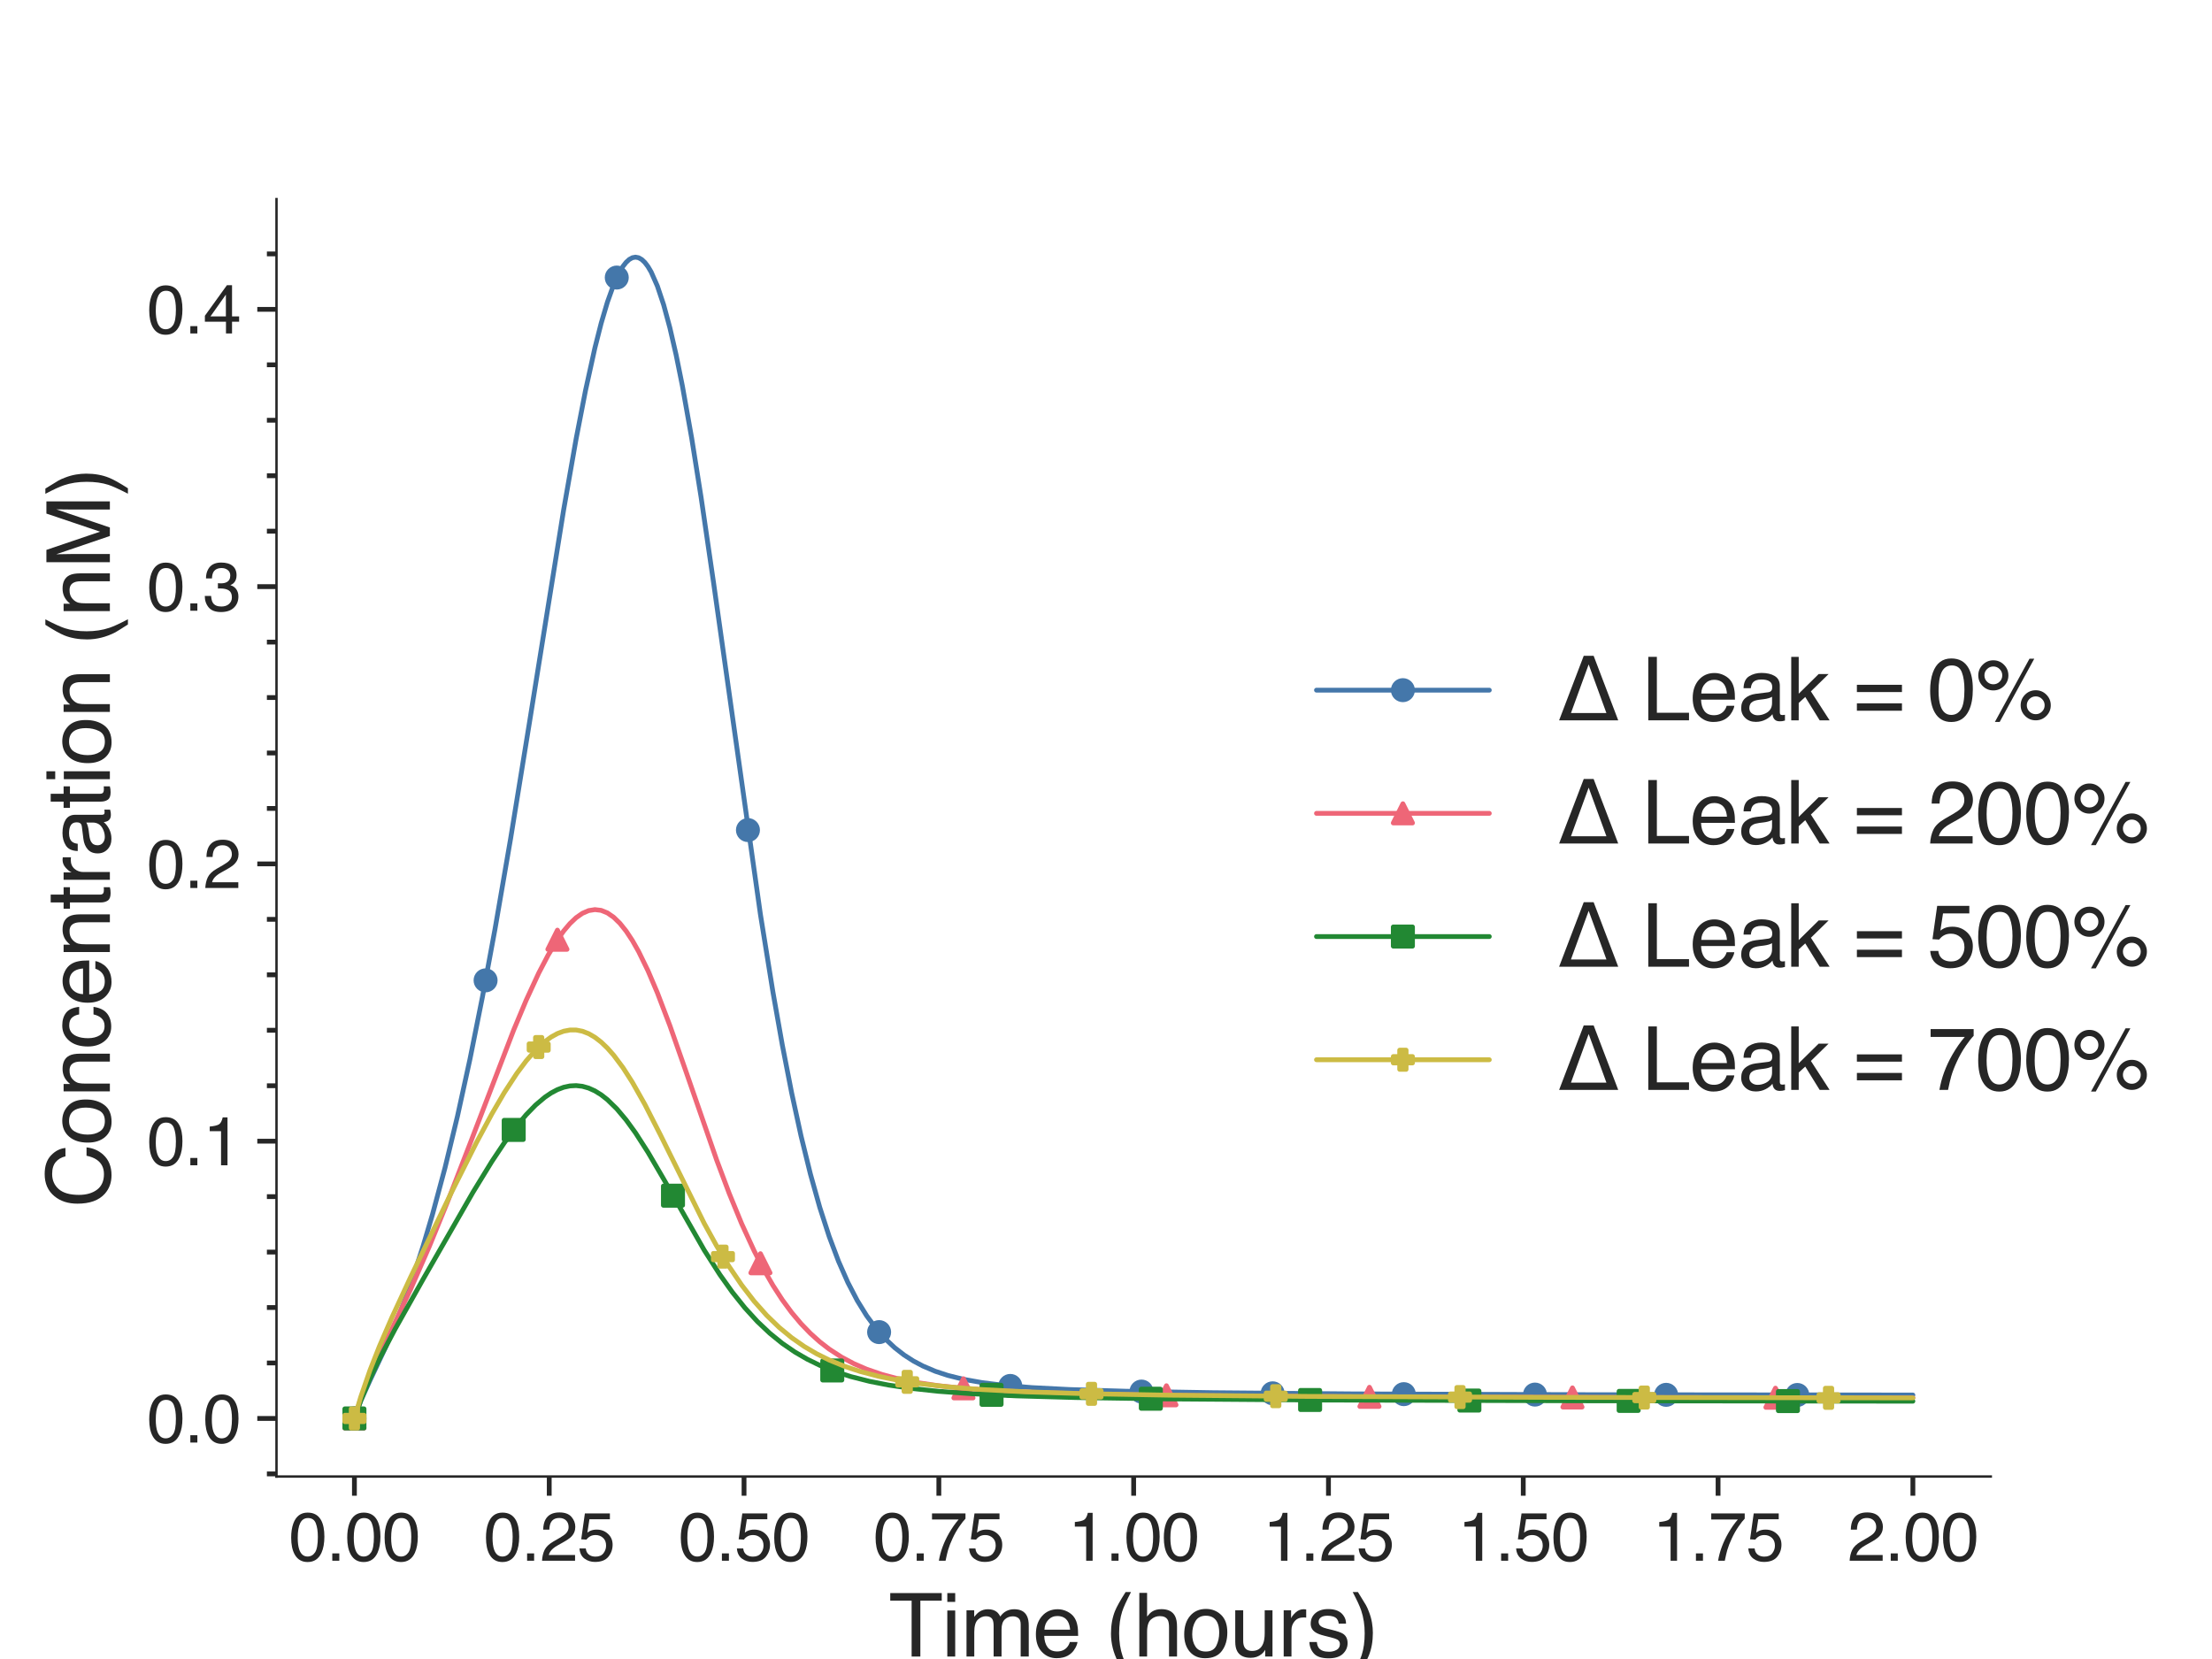 <?xml version="1.0" encoding="utf-8" standalone="no"?>
<!DOCTYPE svg PUBLIC "-//W3C//DTD SVG 1.1//EN"
  "http://www.w3.org/Graphics/SVG/1.1/DTD/svg11.dtd">
<svg xmlns:xlink="http://www.w3.org/1999/xlink" width="460.8pt" height="345.6pt" viewBox="0 0 460.8 345.6" xmlns="http://www.w3.org/2000/svg" version="1.1">
 <defs>
  <style type="text/css">*{stroke-linejoin: round; stroke-linecap: butt}</style>
 </defs>
 <g id="figure_1">
  <g id="patch_1">
   <path d="M 0 345.6 
L 460.8 345.6 
L 460.8 0 
L 0 0 
z
" style="fill: #ffffff"/>
  </g>
  <g id="axes_1">
   <g id="patch_2">
    <path d="M 57.6 307.584 
L 414.72 307.584 
L 414.72 41.472 
L 57.6 41.472 
z
" style="fill: #ffffff"/>
   </g>
   <g id="matplotlib.axis_1">
    <g id="xtick_1">
     <g id="line2d_1">
      <defs>
       <path id="mdf03d84a47" d="M 0 0 
L 0 4 
" style="stroke: #262626"/>
      </defs>
      <g>
       <use xlink:href="#mdf03d84a47" x="73.833" y="307.584" style="fill: #262626; stroke: #262626"/>
      </g>
     </g>
     <g id="text_1">
      <!-- 0.00 -->
      <g style="fill: #262626" transform="translate(60.21 325.127)scale(0.14 -0.14)">
       <defs>
        <path id="Helvetica-30" d="M 1731 4475 
Q 2600 4475 2988 3759 
Q 3288 3206 3288 2244 
Q 3288 1331 3016 734 
Q 2622 -122 1728 -122 
Q 922 -122 528 578 
Q 200 1163 200 2147 
Q 200 2909 397 3456 
Q 766 4475 1731 4475 
z
M 1725 391 
Q 2163 391 2422 778 
Q 2681 1166 2681 2222 
Q 2681 2984 2493 3476 
Q 2306 3969 1766 3969 
Q 1269 3969 1039 3501 
Q 809 3034 809 2125 
Q 809 1441 956 1025 
Q 1181 391 1725 391 
z
" transform="scale(0.016)"/>
        <path id="Helvetica-2e" d="M 547 681 
L 1200 681 
L 1200 0 
L 547 0 
L 547 681 
z
" transform="scale(0.016)"/>
       </defs>
       <use xlink:href="#Helvetica-30"/>
       <use xlink:href="#Helvetica-2e" x="55.615"/>
       <use xlink:href="#Helvetica-30" x="83.398"/>
       <use xlink:href="#Helvetica-30" x="139.014"/>
      </g>
     </g>
    </g>
    <g id="xtick_2">
     <g id="line2d_2">
      <g>
       <use xlink:href="#mdf03d84a47" x="114.415" y="307.584" style="fill: #262626; stroke: #262626"/>
      </g>
     </g>
     <g id="text_2">
      <!-- 0.25 -->
      <g style="fill: #262626" transform="translate(100.792 325.127)scale(0.14 -0.14)">
       <defs>
        <path id="Helvetica-32" d="M 200 0 
Q 231 578 439 1006 
Q 647 1434 1250 1784 
L 1850 2131 
Q 2253 2366 2416 2531 
Q 2672 2791 2672 3125 
Q 2672 3516 2437 3745 
Q 2203 3975 1813 3975 
Q 1234 3975 1013 3538 
Q 894 3303 881 2888 
L 309 2888 
Q 319 3472 525 3841 
Q 891 4491 1816 4491 
Q 2584 4491 2939 4075 
Q 3294 3659 3294 3150 
Q 3294 2613 2916 2231 
Q 2697 2009 2131 1694 
L 1703 1456 
Q 1397 1288 1222 1134 
Q 909 863 828 531 
L 3272 531 
L 3272 0 
L 200 0 
z
" transform="scale(0.016)"/>
        <path id="Helvetica-35" d="M 791 1141 
Q 847 659 1238 475 
Q 1438 381 1700 381 
Q 2200 381 2440 700 
Q 2681 1019 2681 1406 
Q 2681 1875 2395 2131 
Q 2109 2388 1709 2388 
Q 1419 2388 1211 2275 
Q 1003 2163 856 1963 
L 369 1991 
L 709 4400 
L 3034 4400 
L 3034 3856 
L 1131 3856 
L 941 2613 
Q 1097 2731 1238 2791 
Q 1488 2894 1816 2894 
Q 2431 2894 2859 2497 
Q 3288 2100 3288 1491 
Q 3288 856 2895 371 
Q 2503 -113 1644 -113 
Q 1097 -113 676 195 
Q 256 503 206 1141 
L 791 1141 
z
" transform="scale(0.016)"/>
       </defs>
       <use xlink:href="#Helvetica-30"/>
       <use xlink:href="#Helvetica-2e" x="55.615"/>
       <use xlink:href="#Helvetica-32" x="83.398"/>
       <use xlink:href="#Helvetica-35" x="139.014"/>
      </g>
     </g>
    </g>
    <g id="xtick_3">
     <g id="line2d_3">
      <g>
       <use xlink:href="#mdf03d84a47" x="154.996" y="307.584" style="fill: #262626; stroke: #262626"/>
      </g>
     </g>
     <g id="text_3">
      <!-- 0.50 -->
      <g style="fill: #262626" transform="translate(141.374 325.127)scale(0.14 -0.14)">
       <use xlink:href="#Helvetica-30"/>
       <use xlink:href="#Helvetica-2e" x="55.615"/>
       <use xlink:href="#Helvetica-35" x="83.398"/>
       <use xlink:href="#Helvetica-30" x="139.014"/>
      </g>
     </g>
    </g>
    <g id="xtick_4">
     <g id="line2d_4">
      <g>
       <use xlink:href="#mdf03d84a47" x="195.578" y="307.584" style="fill: #262626; stroke: #262626"/>
      </g>
     </g>
     <g id="text_4">
      <!-- 0.75 -->
      <g style="fill: #262626" transform="translate(181.956 325.127)scale(0.14 -0.14)">
       <defs>
        <path id="Helvetica-37" d="M 3347 4400 
L 3347 3909 
Q 3131 3700 2773 3181 
Q 2416 2663 2141 2063 
Q 1869 1478 1728 997 
Q 1638 688 1494 0 
L 872 0 
Q 1084 1281 1809 2550 
Q 2238 3294 2709 3834 
L 234 3834 
L 234 4400 
L 3347 4400 
z
" transform="scale(0.016)"/>
       </defs>
       <use xlink:href="#Helvetica-30"/>
       <use xlink:href="#Helvetica-2e" x="55.615"/>
       <use xlink:href="#Helvetica-37" x="83.398"/>
       <use xlink:href="#Helvetica-35" x="139.014"/>
      </g>
     </g>
    </g>
    <g id="xtick_5">
     <g id="line2d_5">
      <g>
       <use xlink:href="#mdf03d84a47" x="236.16" y="307.584" style="fill: #262626; stroke: #262626"/>
      </g>
     </g>
     <g id="text_5">
      <!-- 1.00 -->
      <g style="fill: #262626" transform="translate(222.537 325.127)scale(0.14 -0.14)">
       <defs>
        <path id="Helvetica-31" d="M 613 3169 
L 613 3600 
Q 1222 3659 1462 3798 
Q 1703 3938 1822 4456 
L 2266 4456 
L 2266 0 
L 1666 0 
L 1666 3169 
L 613 3169 
z
" transform="scale(0.016)"/>
       </defs>
       <use xlink:href="#Helvetica-31"/>
       <use xlink:href="#Helvetica-2e" x="55.615"/>
       <use xlink:href="#Helvetica-30" x="83.398"/>
       <use xlink:href="#Helvetica-30" x="139.014"/>
      </g>
     </g>
    </g>
    <g id="xtick_6">
     <g id="line2d_6">
      <g>
       <use xlink:href="#mdf03d84a47" x="276.742" y="307.584" style="fill: #262626; stroke: #262626"/>
      </g>
     </g>
     <g id="text_6">
      <!-- 1.25 -->
      <g style="fill: #262626" transform="translate(263.119 325.127)scale(0.14 -0.14)">
       <use xlink:href="#Helvetica-31"/>
       <use xlink:href="#Helvetica-2e" x="55.615"/>
       <use xlink:href="#Helvetica-32" x="83.398"/>
       <use xlink:href="#Helvetica-35" x="139.014"/>
      </g>
     </g>
    </g>
    <g id="xtick_7">
     <g id="line2d_7">
      <g>
       <use xlink:href="#mdf03d84a47" x="317.324" y="307.584" style="fill: #262626; stroke: #262626"/>
      </g>
     </g>
     <g id="text_7">
      <!-- 1.50 -->
      <g style="fill: #262626" transform="translate(303.701 325.127)scale(0.14 -0.14)">
       <use xlink:href="#Helvetica-31"/>
       <use xlink:href="#Helvetica-2e" x="55.615"/>
       <use xlink:href="#Helvetica-35" x="83.398"/>
       <use xlink:href="#Helvetica-30" x="139.014"/>
      </g>
     </g>
    </g>
    <g id="xtick_8">
     <g id="line2d_8">
      <g>
       <use xlink:href="#mdf03d84a47" x="357.905" y="307.584" style="fill: #262626; stroke: #262626"/>
      </g>
     </g>
     <g id="text_8">
      <!-- 1.75 -->
      <g style="fill: #262626" transform="translate(344.283 325.127)scale(0.14 -0.14)">
       <use xlink:href="#Helvetica-31"/>
       <use xlink:href="#Helvetica-2e" x="55.615"/>
       <use xlink:href="#Helvetica-37" x="83.398"/>
       <use xlink:href="#Helvetica-35" x="139.014"/>
      </g>
     </g>
    </g>
    <g id="xtick_9">
     <g id="line2d_9">
      <g>
       <use xlink:href="#mdf03d84a47" x="398.487" y="307.584" style="fill: #262626; stroke: #262626"/>
      </g>
     </g>
     <g id="text_9">
      <!-- 2.00 -->
      <g style="fill: #262626" transform="translate(384.865 325.127)scale(0.14 -0.14)">
       <use xlink:href="#Helvetica-32"/>
       <use xlink:href="#Helvetica-2e" x="55.615"/>
       <use xlink:href="#Helvetica-30" x="83.398"/>
       <use xlink:href="#Helvetica-30" x="139.014"/>
      </g>
     </g>
    </g>
    <g id="text_10">
     <!-- Time (hours) -->
     <g style="fill: #262626" transform="translate(185.157 345.089)scale(0.18 -0.18)">
      <defs>
       <path id="Helvetica-54" d="M 3828 4591 
L 3828 4044 
L 2281 4044 
L 2281 0 
L 1650 0 
L 1650 4044 
L 103 4044 
L 103 4591 
L 3828 4591 
z
" transform="scale(0.016)"/>
       <path id="Helvetica-69" d="M 413 3331 
L 984 3331 
L 984 0 
L 413 0 
L 413 3331 
z
M 413 4591 
L 984 4591 
L 984 3953 
L 413 3953 
L 413 4591 
z
" transform="scale(0.016)"/>
       <path id="Helvetica-6d" d="M 413 3347 
L 969 3347 
L 969 2872 
Q 1169 3119 1331 3231 
Q 1609 3422 1963 3422 
Q 2363 3422 2606 3225 
Q 2744 3113 2856 2894 
Q 3044 3163 3297 3292 
Q 3550 3422 3866 3422 
Q 4541 3422 4784 2934 
Q 4916 2672 4916 2228 
L 4916 0 
L 4331 0 
L 4331 2325 
Q 4331 2659 4164 2784 
Q 3997 2909 3756 2909 
Q 3425 2909 3186 2687 
Q 2947 2466 2947 1947 
L 2947 0 
L 2375 0 
L 2375 2184 
Q 2375 2525 2294 2681 
Q 2166 2916 1816 2916 
Q 1497 2916 1236 2669 
Q 975 2422 975 1775 
L 975 0 
L 413 0 
L 413 3347 
z
" transform="scale(0.016)"/>
       <path id="Helvetica-65" d="M 1806 3422 
Q 2163 3422 2497 3255 
Q 2831 3088 3006 2822 
Q 3175 2569 3231 2231 
Q 3281 2000 3281 1494 
L 828 1494 
Q 844 984 1069 676 
Q 1294 369 1766 369 
Q 2206 369 2469 659 
Q 2619 828 2681 1050 
L 3234 1050 
Q 3213 866 3089 639 
Q 2966 413 2813 269 
Q 2556 19 2178 -69 
Q 1975 -119 1719 -119 
Q 1094 -119 659 336 
Q 225 791 225 1609 
Q 225 2416 662 2919 
Q 1100 3422 1806 3422 
z
M 2703 1941 
Q 2669 2306 2544 2525 
Q 2313 2931 1772 2931 
Q 1384 2931 1121 2651 
Q 859 2372 844 1941 
L 2703 1941 
z
M 1753 3428 
L 1753 3428 
z
" transform="scale(0.016)"/>
       <path id="Helvetica-20" transform="scale(0.016)"/>
       <path id="Helvetica-28" d="M 1894 4666 
Q 1403 3713 1256 3263 
Q 1034 2578 1034 1681 
Q 1034 775 1288 25 
Q 1444 -438 1903 -1306 
L 1525 -1306 
Q 1069 -594 959 -397 
Q 850 -200 722 138 
Q 547 600 478 1125 
Q 444 1397 444 1644 
Q 444 2569 734 3291 
Q 919 3750 1503 4666 
L 1894 4666 
z
" transform="scale(0.016)"/>
       <path id="Helvetica-68" d="M 413 4606 
L 975 4606 
L 975 2894 
Q 1175 3147 1334 3250 
Q 1606 3428 2013 3428 
Q 2741 3428 3000 2919 
Q 3141 2641 3141 2147 
L 3141 0 
L 2563 0 
L 2563 2109 
Q 2563 2478 2469 2650 
Q 2316 2925 1894 2925 
Q 1544 2925 1259 2684 
Q 975 2444 975 1775 
L 975 0 
L 413 0 
L 413 4606 
z
" transform="scale(0.016)"/>
       <path id="Helvetica-6f" d="M 1741 363 
Q 2300 363 2508 786 
Q 2716 1209 2716 1728 
Q 2716 2197 2566 2491 
Q 2328 2953 1747 2953 
Q 1231 2953 997 2559 
Q 763 2166 763 1609 
Q 763 1075 997 719 
Q 1231 363 1741 363 
z
M 1763 3444 
Q 2409 3444 2856 3012 
Q 3303 2581 3303 1744 
Q 3303 934 2909 406 
Q 2516 -122 1688 -122 
Q 997 -122 590 345 
Q 184 813 184 1600 
Q 184 2444 612 2944 
Q 1041 3444 1763 3444 
z
M 1744 3428 
L 1744 3428 
z
" transform="scale(0.016)"/>
       <path id="Helvetica-75" d="M 975 3347 
L 975 1125 
Q 975 869 1056 706 
Q 1206 406 1616 406 
Q 2203 406 2416 931 
Q 2531 1213 2531 1703 
L 2531 3347 
L 3094 3347 
L 3094 0 
L 2563 0 
L 2569 494 
Q 2459 303 2297 172 
Q 1975 -91 1516 -91 
Q 800 -91 541 388 
Q 400 644 400 1072 
L 400 3347 
L 975 3347 
z
M 1747 3428 
L 1747 3428 
z
" transform="scale(0.016)"/>
       <path id="Helvetica-72" d="M 428 3347 
L 963 3347 
L 963 2769 
Q 1028 2938 1284 3180 
Q 1541 3422 1875 3422 
Q 1891 3422 1928 3419 
Q 1966 3416 2056 3406 
L 2056 2813 
Q 2006 2822 1964 2825 
Q 1922 2828 1872 2828 
Q 1447 2828 1219 2554 
Q 991 2281 991 1925 
L 991 0 
L 428 0 
L 428 3347 
z
" transform="scale(0.016)"/>
       <path id="Helvetica-73" d="M 747 1050 
Q 772 769 888 619 
Q 1100 347 1625 347 
Q 1938 347 2175 483 
Q 2413 619 2413 903 
Q 2413 1119 2222 1231 
Q 2100 1300 1741 1391 
L 1294 1503 
Q 866 1609 663 1741 
Q 300 1969 300 2372 
Q 300 2847 642 3140 
Q 984 3434 1563 3434 
Q 2319 3434 2653 2991 
Q 2863 2709 2856 2384 
L 2325 2384 
Q 2309 2575 2191 2731 
Q 1997 2953 1519 2953 
Q 1200 2953 1036 2831 
Q 872 2709 872 2509 
Q 872 2291 1088 2159 
Q 1213 2081 1456 2022 
L 1828 1931 
Q 2434 1784 2641 1647 
Q 2969 1431 2969 969 
Q 2969 522 2630 197 
Q 2291 -128 1597 -128 
Q 850 -128 539 211 
Q 228 550 206 1050 
L 747 1050 
z
M 1578 3428 
L 1578 3428 
z
" transform="scale(0.016)"/>
       <path id="Helvetica-29" d="M 222 -1306 
Q 719 -338 863 106 
Q 1081 778 1081 1681 
Q 1081 2584 828 3334 
Q 672 3797 213 4666 
L 591 4666 
Q 1072 3897 1173 3717 
Q 1275 3538 1394 3222 
Q 1544 2831 1608 2450 
Q 1672 2069 1672 1716 
Q 1672 791 1378 66 
Q 1194 -400 613 -1306 
L 222 -1306 
z
" transform="scale(0.016)"/>
      </defs>
      <use xlink:href="#Helvetica-54"/>
      <use xlink:href="#Helvetica-69" x="61.084"/>
      <use xlink:href="#Helvetica-6d" x="83.301"/>
      <use xlink:href="#Helvetica-65" x="166.602"/>
      <use xlink:href="#Helvetica-20" x="222.217"/>
      <use xlink:href="#Helvetica-28" x="250"/>
      <use xlink:href="#Helvetica-68" x="283.301"/>
      <use xlink:href="#Helvetica-6f" x="338.916"/>
      <use xlink:href="#Helvetica-75" x="394.531"/>
      <use xlink:href="#Helvetica-72" x="450.146"/>
      <use xlink:href="#Helvetica-73" x="483.447"/>
      <use xlink:href="#Helvetica-29" x="533.447"/>
     </g>
    </g>
   </g>
   <g id="matplotlib.axis_2">
    <g id="ytick_1">
     <g id="line2d_10">
      <defs>
       <path id="m251e8e3331" d="M 0 0 
L -4 0 
" style="stroke: #262626"/>
      </defs>
      <g>
       <use xlink:href="#m251e8e3331" x="57.6" y="295.488" style="fill: #262626; stroke: #262626"/>
      </g>
     </g>
     <g id="text_11">
      <!-- 0.0 -->
      <g style="fill: #262626" transform="translate(30.64 300.509)scale(0.14 -0.14)">
       <use xlink:href="#Helvetica-30"/>
       <use xlink:href="#Helvetica-2e" x="55.615"/>
       <use xlink:href="#Helvetica-30" x="83.398"/>
      </g>
     </g>
    </g>
    <g id="ytick_2">
     <g id="line2d_11">
      <g>
       <use xlink:href="#m251e8e3331" x="57.6" y="237.727" style="fill: #262626; stroke: #262626"/>
      </g>
     </g>
     <g id="text_12">
      <!-- 0.1 -->
      <g style="fill: #262626" transform="translate(30.64 242.748)scale(0.14 -0.14)">
       <use xlink:href="#Helvetica-30"/>
       <use xlink:href="#Helvetica-2e" x="55.615"/>
       <use xlink:href="#Helvetica-31" x="83.398"/>
      </g>
     </g>
    </g>
    <g id="ytick_3">
     <g id="line2d_12">
      <g>
       <use xlink:href="#m251e8e3331" x="57.6" y="179.966" style="fill: #262626; stroke: #262626"/>
      </g>
     </g>
     <g id="text_13">
      <!-- 0.2 -->
      <g style="fill: #262626" transform="translate(30.64 184.987)scale(0.14 -0.14)">
       <use xlink:href="#Helvetica-30"/>
       <use xlink:href="#Helvetica-2e" x="55.615"/>
       <use xlink:href="#Helvetica-32" x="83.398"/>
      </g>
     </g>
    </g>
    <g id="ytick_4">
     <g id="line2d_13">
      <g>
       <use xlink:href="#m251e8e3331" x="57.6" y="122.205" style="fill: #262626; stroke: #262626"/>
      </g>
     </g>
     <g id="text_14">
      <!-- 0.3 -->
      <g style="fill: #262626" transform="translate(30.64 127.226)scale(0.14 -0.14)">
       <defs>
        <path id="Helvetica-33" d="M 1663 -122 
Q 869 -122 511 314 
Q 153 750 153 1375 
L 741 1375 
Q 778 941 903 744 
Q 1122 391 1694 391 
Q 2138 391 2406 628 
Q 2675 866 2675 1241 
Q 2675 1703 2392 1887 
Q 2109 2072 1606 2072 
Q 1550 2072 1492 2070 
Q 1434 2069 1375 2066 
L 1375 2563 
Q 1463 2553 1522 2550 
Q 1581 2547 1650 2547 
Q 1966 2547 2169 2647 
Q 2525 2822 2525 3272 
Q 2525 3606 2287 3787 
Q 2050 3969 1734 3969 
Q 1172 3969 956 3594 
Q 838 3388 822 3006 
L 266 3006 
Q 266 3506 466 3856 
Q 809 4481 1675 4481 
Q 2359 4481 2734 4176 
Q 3109 3872 3109 3294 
Q 3109 2881 2888 2625 
Q 2750 2466 2531 2375 
Q 2884 2278 3082 2001 
Q 3281 1725 3281 1325 
Q 3281 684 2859 281 
Q 2438 -122 1663 -122 
z
" transform="scale(0.016)"/>
       </defs>
       <use xlink:href="#Helvetica-30"/>
       <use xlink:href="#Helvetica-2e" x="55.615"/>
       <use xlink:href="#Helvetica-33" x="83.398"/>
      </g>
     </g>
    </g>
    <g id="ytick_5">
     <g id="line2d_14">
      <g>
       <use xlink:href="#m251e8e3331" x="57.6" y="64.444" style="fill: #262626; stroke: #262626"/>
      </g>
     </g>
     <g id="text_15">
      <!-- 0.4 -->
      <g style="fill: #262626" transform="translate(30.64 69.465)scale(0.14 -0.14)">
       <defs>
        <path id="Helvetica-34" d="M 2116 1584 
L 2116 3613 
L 681 1584 
L 2116 1584 
z
M 2125 0 
L 2125 1094 
L 163 1094 
L 163 1644 
L 2213 4488 
L 2688 4488 
L 2688 1584 
L 3347 1584 
L 3347 1094 
L 2688 1094 
L 2688 0 
L 2125 0 
z
" transform="scale(0.016)"/>
       </defs>
       <use xlink:href="#Helvetica-30"/>
       <use xlink:href="#Helvetica-2e" x="55.615"/>
       <use xlink:href="#Helvetica-34" x="83.398"/>
      </g>
     </g>
    </g>
    <g id="ytick_6">
     <g id="line2d_15">
      <defs>
       <path id="m5d9aeb228d" d="M 0 0 
L -2 0 
" style="stroke: #262626"/>
      </defs>
      <g>
       <use xlink:href="#m5d9aeb228d" x="57.6" y="307.04" style="fill: #262626; stroke: #262626"/>
      </g>
     </g>
    </g>
    <g id="ytick_7">
     <g id="line2d_16">
      <g>
       <use xlink:href="#m5d9aeb228d" x="57.6" y="283.936" style="fill: #262626; stroke: #262626"/>
      </g>
     </g>
    </g>
    <g id="ytick_8">
     <g id="line2d_17">
      <g>
       <use xlink:href="#m5d9aeb228d" x="57.6" y="272.384" style="fill: #262626; stroke: #262626"/>
      </g>
     </g>
    </g>
    <g id="ytick_9">
     <g id="line2d_18">
      <g>
       <use xlink:href="#m5d9aeb228d" x="57.6" y="260.831" style="fill: #262626; stroke: #262626"/>
      </g>
     </g>
    </g>
    <g id="ytick_10">
     <g id="line2d_19">
      <g>
       <use xlink:href="#m5d9aeb228d" x="57.6" y="249.279" style="fill: #262626; stroke: #262626"/>
      </g>
     </g>
    </g>
    <g id="ytick_11">
     <g id="line2d_20">
      <g>
       <use xlink:href="#m5d9aeb228d" x="57.6" y="226.175" style="fill: #262626; stroke: #262626"/>
      </g>
     </g>
    </g>
    <g id="ytick_12">
     <g id="line2d_21">
      <g>
       <use xlink:href="#m5d9aeb228d" x="57.6" y="214.623" style="fill: #262626; stroke: #262626"/>
      </g>
     </g>
    </g>
    <g id="ytick_13">
     <g id="line2d_22">
      <g>
       <use xlink:href="#m5d9aeb228d" x="57.6" y="203.07" style="fill: #262626; stroke: #262626"/>
      </g>
     </g>
    </g>
    <g id="ytick_14">
     <g id="line2d_23">
      <g>
       <use xlink:href="#m5d9aeb228d" x="57.6" y="191.518" style="fill: #262626; stroke: #262626"/>
      </g>
     </g>
    </g>
    <g id="ytick_15">
     <g id="line2d_24">
      <g>
       <use xlink:href="#m5d9aeb228d" x="57.6" y="168.414" style="fill: #262626; stroke: #262626"/>
      </g>
     </g>
    </g>
    <g id="ytick_16">
     <g id="line2d_25">
      <g>
       <use xlink:href="#m5d9aeb228d" x="57.6" y="156.862" style="fill: #262626; stroke: #262626"/>
      </g>
     </g>
    </g>
    <g id="ytick_17">
     <g id="line2d_26">
      <g>
       <use xlink:href="#m5d9aeb228d" x="57.6" y="145.309" style="fill: #262626; stroke: #262626"/>
      </g>
     </g>
    </g>
    <g id="ytick_18">
     <g id="line2d_27">
      <g>
       <use xlink:href="#m5d9aeb228d" x="57.6" y="133.757" style="fill: #262626; stroke: #262626"/>
      </g>
     </g>
    </g>
    <g id="ytick_19">
     <g id="line2d_28">
      <g>
       <use xlink:href="#m5d9aeb228d" x="57.6" y="110.653" style="fill: #262626; stroke: #262626"/>
      </g>
     </g>
    </g>
    <g id="ytick_20">
     <g id="line2d_29">
      <g>
       <use xlink:href="#m5d9aeb228d" x="57.6" y="99.101" style="fill: #262626; stroke: #262626"/>
      </g>
     </g>
    </g>
    <g id="ytick_21">
     <g id="line2d_30">
      <g>
       <use xlink:href="#m5d9aeb228d" x="57.6" y="87.548" style="fill: #262626; stroke: #262626"/>
      </g>
     </g>
    </g>
    <g id="ytick_22">
     <g id="line2d_31">
      <g>
       <use xlink:href="#m5d9aeb228d" x="57.6" y="75.996" style="fill: #262626; stroke: #262626"/>
      </g>
     </g>
    </g>
    <g id="ytick_23">
     <g id="line2d_32">
      <g>
       <use xlink:href="#m5d9aeb228d" x="57.6" y="52.892" style="fill: #262626; stroke: #262626"/>
      </g>
     </g>
    </g>
    <g id="text_16">
     <!-- Concentration (nM) -->
     <g style="fill: #262626" transform="translate(22.888 251.554)rotate(-90)scale(0.18 -0.18)">
      <defs>
       <path id="Helvetica-43" d="M 2422 4716 
Q 3294 4716 3775 4256 
Q 4256 3797 4309 3213 
L 3703 3213 
Q 3600 3656 3292 3915 
Q 2984 4175 2428 4175 
Q 1750 4175 1333 3698 
Q 916 3222 916 2238 
Q 916 1431 1292 929 
Q 1669 428 2416 428 
Q 3103 428 3463 956 
Q 3653 1234 3747 1688 
L 4353 1688 
Q 4272 963 3816 472 
Q 3269 -119 2341 -119 
Q 1541 -119 997 366 
Q 281 1006 281 2344 
Q 281 3359 819 4009 
Q 1400 4716 2422 4716 
z
M 2297 4716 
L 2297 4716 
z
" transform="scale(0.016)"/>
       <path id="Helvetica-6e" d="M 413 3347 
L 947 3347 
L 947 2872 
Q 1184 3166 1450 3294 
Q 1716 3422 2041 3422 
Q 2753 3422 3003 2925 
Q 3141 2653 3141 2147 
L 3141 0 
L 2569 0 
L 2569 2109 
Q 2569 2416 2478 2603 
Q 2328 2916 1934 2916 
Q 1734 2916 1606 2875 
Q 1375 2806 1200 2600 
Q 1059 2434 1017 2257 
Q 975 2081 975 1753 
L 975 0 
L 413 0 
L 413 3347 
z
M 1734 3428 
L 1734 3428 
z
" transform="scale(0.016)"/>
       <path id="Helvetica-63" d="M 1703 3444 
Q 2269 3444 2623 3169 
Q 2978 2894 3050 2222 
L 2503 2222 
Q 2453 2531 2275 2736 
Q 2097 2941 1703 2941 
Q 1166 2941 934 2416 
Q 784 2075 784 1575 
Q 784 1072 996 728 
Q 1209 384 1666 384 
Q 2016 384 2220 598 
Q 2425 813 2503 1184 
L 3050 1184 
Q 2956 519 2581 211 
Q 2206 -97 1622 -97 
Q 966 -97 575 383 
Q 184 863 184 1581 
Q 184 2463 612 2953 
Q 1041 3444 1703 3444 
z
M 1616 3428 
L 1616 3428 
z
" transform="scale(0.016)"/>
       <path id="Helvetica-74" d="M 525 4281 
L 1094 4281 
L 1094 3347 
L 1628 3347 
L 1628 2888 
L 1094 2888 
L 1094 703 
Q 1094 528 1213 469 
Q 1278 434 1431 434 
Q 1472 434 1519 436 
Q 1566 438 1628 444 
L 1628 0 
Q 1531 -28 1426 -40 
Q 1322 -53 1200 -53 
Q 806 -53 665 148 
Q 525 350 525 672 
L 525 2888 
L 72 2888 
L 72 3347 
L 525 3347 
L 525 4281 
z
" transform="scale(0.016)"/>
       <path id="Helvetica-61" d="M 844 891 
Q 844 647 1022 506 
Q 1200 366 1444 366 
Q 1741 366 2019 503 
Q 2488 731 2488 1250 
L 2488 1703 
Q 2384 1638 2221 1594 
Q 2059 1550 1903 1531 
L 1563 1488 
Q 1256 1447 1103 1359 
Q 844 1213 844 891 
z
M 2206 2028 
Q 2400 2053 2466 2191 
Q 2503 2266 2503 2406 
Q 2503 2694 2298 2823 
Q 2094 2953 1713 2953 
Q 1272 2953 1088 2716 
Q 984 2584 953 2325 
L 428 2325 
Q 444 2944 830 3186 
Q 1216 3428 1725 3428 
Q 2316 3428 2684 3203 
Q 3050 2978 3050 2503 
L 3050 575 
Q 3050 488 3086 434 
Q 3122 381 3238 381 
Q 3275 381 3322 386 
Q 3369 391 3422 400 
L 3422 -16 
Q 3291 -53 3222 -62 
Q 3153 -72 3034 -72 
Q 2744 -72 2613 134 
Q 2544 244 2516 444 
Q 2344 219 2022 53 
Q 1700 -113 1313 -113 
Q 847 -113 551 170 
Q 256 453 256 878 
Q 256 1344 547 1600 
Q 838 1856 1309 1916 
L 2206 2028 
z
M 1741 3428 
L 1741 3428 
z
" transform="scale(0.016)"/>
       <path id="Helvetica-4d" d="M 472 4591 
L 1363 4591 
L 2681 709 
L 3991 4591 
L 4872 4591 
L 4872 0 
L 4281 0 
L 4281 2709 
Q 4281 2850 4287 3175 
Q 4294 3500 4294 3872 
L 2984 0 
L 2369 0 
L 1050 3872 
L 1050 3731 
Q 1050 3563 1058 3217 
Q 1066 2872 1066 2709 
L 1066 0 
L 472 0 
L 472 4591 
z
" transform="scale(0.016)"/>
      </defs>
      <use xlink:href="#Helvetica-43"/>
      <use xlink:href="#Helvetica-6f" x="72.217"/>
      <use xlink:href="#Helvetica-6e" x="127.832"/>
      <use xlink:href="#Helvetica-63" x="183.447"/>
      <use xlink:href="#Helvetica-65" x="233.447"/>
      <use xlink:href="#Helvetica-6e" x="289.062"/>
      <use xlink:href="#Helvetica-74" x="344.678"/>
      <use xlink:href="#Helvetica-72" x="372.461"/>
      <use xlink:href="#Helvetica-61" x="405.762"/>
      <use xlink:href="#Helvetica-74" x="461.377"/>
      <use xlink:href="#Helvetica-69" x="489.16"/>
      <use xlink:href="#Helvetica-6f" x="511.377"/>
      <use xlink:href="#Helvetica-6e" x="566.992"/>
      <use xlink:href="#Helvetica-20" x="622.607"/>
      <use xlink:href="#Helvetica-28" x="650.391"/>
      <use xlink:href="#Helvetica-6e" x="683.691"/>
      <use xlink:href="#Helvetica-4d" x="739.307"/>
      <use xlink:href="#Helvetica-29" x="822.607"/>
     </g>
    </g>
   </g>
   <g id="line2d_33">
    <path d="M 73.833 295.488 
L 75.134 291.836 
L 77.086 287.538 
L 80.339 280.625 
L 82.291 276.067 
L 84.242 271.066 
L 86.194 265.572 
L 88.146 259.551 
L 90.098 252.973 
L 92.7 243.288 
L 95.303 232.516 
L 97.905 220.632 
L 100.508 207.642 
L 103.11 193.6 
L 106.363 174.738 
L 110.267 150.693 
L 117.424 106.167 
L 120.026 91.371 
L 121.978 81.324 
L 123.93 72.467 
L 125.231 67.348 
L 126.532 62.944 
L 127.833 59.32 
L 129.135 56.537 
L 129.785 55.477 
L 130.436 54.645 
L 131.086 54.047 
L 131.737 53.687 
L 132.388 53.568 
L 133.038 53.692 
L 133.689 54.062 
L 134.339 54.677 
L 134.99 55.539 
L 135.641 56.646 
L 136.942 59.587 
L 138.243 63.475 
L 139.544 68.271 
L 140.846 73.921 
L 142.147 80.36 
L 144.099 91.327 
L 146.05 103.598 
L 148.653 121.42 
L 158.412 190.496 
L 161.015 206.658 
L 162.966 217.677 
L 164.918 227.677 
L 166.87 236.637 
L 168.822 244.573 
L 170.774 251.526 
L 172.725 257.559 
L 174.677 262.747 
L 176.629 267.173 
L 178.581 270.923 
L 180.533 274.08 
L 182.485 276.723 
L 184.436 278.927 
L 186.388 280.757 
L 188.34 282.273 
L 190.292 283.526 
L 192.244 284.561 
L 194.846 285.666 
L 197.449 286.522 
L 200.702 287.332 
L 204.605 288.029 
L 209.16 288.59 
L 215.015 289.067 
L 222.822 289.465 
L 234.533 289.818 
L 252.751 290.125 
L 282.028 290.373 
L 331.474 290.544 
L 398.487 290.607 
L 398.487 290.607 
" clip-path="url(#p9a74debeea)" style="fill: none; stroke: #4477aa; stroke-linecap: round"/>
    <defs>
     <path id="mb37ac84cb9" d="M 0 2 
C 0.53 2 1.039 1.789 1.414 1.414 
C 1.789 1.039 2 0.53 2 0 
C 2 -0.53 1.789 -1.039 1.414 -1.414 
C 1.039 -1.789 0.53 -2 0 -2 
C -0.53 -2 -1.039 -1.789 -1.414 -1.414 
C -1.789 -1.039 -2 -0.53 -2 0 
C -2 0.53 -1.789 1.039 -1.414 1.414 
C -1.039 1.789 -0.53 2 0 2 
z
" style="stroke: #4477aa"/>
    </defs>
    <g clip-path="url(#p9a74debeea)">
     <use xlink:href="#mb37ac84cb9" x="73.833" y="295.488" style="fill: #4477aa; stroke: #4477aa"/>
     <use xlink:href="#mb37ac84cb9" x="101.158" y="204.227" style="fill: #4477aa; stroke: #4477aa"/>
     <use xlink:href="#mb37ac84cb9" x="128.484" y="57.82" style="fill: #4477aa; stroke: #4477aa"/>
     <use xlink:href="#mb37ac84cb9" x="155.81" y="172.92" style="fill: #4477aa; stroke: #4477aa"/>
     <use xlink:href="#mb37ac84cb9" x="183.135" y="277.503" style="fill: #4477aa; stroke: #4477aa"/>
     <use xlink:href="#mb37ac84cb9" x="210.461" y="288.715" style="fill: #4477aa; stroke: #4477aa"/>
     <use xlink:href="#mb37ac84cb9" x="237.787" y="289.888" style="fill: #4477aa; stroke: #4477aa"/>
     <use xlink:href="#mb37ac84cb9" x="265.112" y="290.253" style="fill: #4477aa; stroke: #4477aa"/>
     <use xlink:href="#mb37ac84cb9" x="292.438" y="290.426" style="fill: #4477aa; stroke: #4477aa"/>
     <use xlink:href="#mb37ac84cb9" x="319.763" y="290.518" style="fill: #4477aa; stroke: #4477aa"/>
     <use xlink:href="#mb37ac84cb9" x="347.089" y="290.569" style="fill: #4477aa; stroke: #4477aa"/>
     <use xlink:href="#mb37ac84cb9" x="374.415" y="290.596" style="fill: #4477aa; stroke: #4477aa"/>
    </g>
   </g>
   <g id="line2d_34">
    <path d="M 73.833 295.488 
L 75.134 291.505 
L 77.086 286.651 
L 79.688 280.997 
L 85.544 268.562 
L 89.447 259.622 
L 93.351 250.053 
L 97.905 238.276 
L 107.014 214.557 
L 109.616 208.356 
L 112.219 202.723 
L 114.171 198.987 
L 116.122 195.762 
L 117.424 193.937 
L 118.725 192.398 
L 120.026 191.165 
L 121.327 190.26 
L 122.629 189.696 
L 123.93 189.488 
L 125.231 189.645 
L 126.532 190.173 
L 127.833 191.072 
L 129.135 192.338 
L 130.436 193.962 
L 131.737 195.931 
L 133.038 198.227 
L 134.99 202.229 
L 136.942 206.816 
L 139.544 213.645 
L 142.797 222.909 
L 149.304 241.684 
L 151.906 248.605 
L 154.508 254.938 
L 157.111 260.597 
L 159.063 264.379 
L 161.015 267.768 
L 162.966 270.777 
L 164.918 273.429 
L 166.87 275.75 
L 168.822 277.77 
L 170.774 279.521 
L 172.725 281.032 
L 175.328 282.724 
L 177.93 284.105 
L 180.533 285.229 
L 183.786 286.346 
L 187.039 287.21 
L 190.943 287.999 
L 195.497 288.672 
L 200.702 289.217 
L 207.858 289.719 
L 216.967 290.122 
L 229.979 290.464 
L 250.148 290.753 
L 283.329 290.983 
L 342.535 291.143 
L 398.487 291.198 
L 398.487 291.198 
" clip-path="url(#p9a74debeea)" style="fill: none; stroke: #ee6677; stroke-linecap: round"/>
    <defs>
     <path id="mec8aeb884d" d="M 0 -2 
L -2 2 
L 2 2 
z
" style="stroke: #ee6677; stroke-linejoin: miter"/>
    </defs>
    <g clip-path="url(#p9a74debeea)">
     <use xlink:href="#mec8aeb884d" x="73.833" y="295.488" style="fill: #ee6677; stroke: #ee6677; stroke-linejoin: miter"/>
     <use xlink:href="#mec8aeb884d" x="116.122" y="195.762" style="fill: #ee6677; stroke: #ee6677; stroke-linejoin: miter"/>
     <use xlink:href="#mec8aeb884d" x="158.412" y="263.163" style="fill: #ee6677; stroke: #ee6677; stroke-linejoin: miter"/>
     <use xlink:href="#mec8aeb884d" x="200.702" y="289.217" style="fill: #ee6677; stroke: #ee6677; stroke-linejoin: miter"/>
     <use xlink:href="#mec8aeb884d" x="242.991" y="290.671" style="fill: #ee6677; stroke: #ee6677; stroke-linejoin: miter"/>
     <use xlink:href="#mec8aeb884d" x="285.281" y="290.992" style="fill: #ee6677; stroke: #ee6677; stroke-linejoin: miter"/>
     <use xlink:href="#mec8aeb884d" x="327.571" y="291.118" style="fill: #ee6677; stroke: #ee6677; stroke-linejoin: miter"/>
     <use xlink:href="#mec8aeb884d" x="369.86" y="291.176" style="fill: #ee6677; stroke: #ee6677; stroke-linejoin: miter"/>
    </g>
   </g>
   <g id="line2d_35">
    <path d="M 73.833 295.488 
L 75.134 291.814 
L 77.086 287.151 
L 79.038 283.061 
L 82.291 276.894 
L 88.146 266.474 
L 98.556 248.32 
L 102.46 241.961 
L 105.062 238.059 
L 107.664 234.54 
L 109.616 232.214 
L 111.568 230.205 
L 113.52 228.557 
L 114.821 227.679 
L 116.122 226.99 
L 117.424 226.5 
L 118.725 226.218 
L 120.026 226.149 
L 121.327 226.297 
L 122.629 226.666 
L 123.93 227.255 
L 125.231 228.061 
L 126.532 229.079 
L 128.484 230.983 
L 130.436 233.305 
L 132.388 235.994 
L 134.99 240.041 
L 138.243 245.605 
L 146.701 260.426 
L 149.954 265.52 
L 152.557 269.177 
L 155.159 272.431 
L 157.761 275.28 
L 160.364 277.743 
L 162.966 279.85 
L 165.569 281.64 
L 168.171 283.151 
L 170.774 284.423 
L 174.027 285.73 
L 177.28 286.778 
L 181.183 287.768 
L 185.087 288.531 
L 189.641 289.208 
L 195.497 289.836 
L 202.654 290.359 
L 211.762 290.787 
L 224.124 291.134 
L 242.991 291.421 
L 274.221 291.649 
L 332.776 291.82 
L 398.487 291.896 
L 398.487 291.896 
" clip-path="url(#p9a74debeea)" style="fill: none; stroke: #228833; stroke-linecap: round"/>
    <defs>
     <path id="m15cf00cb6a" d="M -2 2 
L 2 2 
L 2 -2 
L -2 -2 
z
" style="stroke: #228833; stroke-linejoin: miter"/>
    </defs>
    <g clip-path="url(#p9a74debeea)">
     <use xlink:href="#m15cf00cb6a" x="73.833" y="295.488" style="fill: #228833; stroke: #228833; stroke-linejoin: miter"/>
     <use xlink:href="#m15cf00cb6a" x="107.014" y="235.378" style="fill: #228833; stroke: #228833; stroke-linejoin: miter"/>
     <use xlink:href="#m15cf00cb6a" x="140.195" y="249.081" style="fill: #228833; stroke: #228833; stroke-linejoin: miter"/>
     <use xlink:href="#m15cf00cb6a" x="173.376" y="285.491" style="fill: #228833; stroke: #228833; stroke-linejoin: miter"/>
     <use xlink:href="#m15cf00cb6a" x="206.557" y="290.567" style="fill: #228833; stroke: #228833; stroke-linejoin: miter"/>
     <use xlink:href="#m15cf00cb6a" x="239.738" y="291.384" style="fill: #228833; stroke: #228833; stroke-linejoin: miter"/>
     <use xlink:href="#m15cf00cb6a" x="272.919" y="291.643" style="fill: #228833; stroke: #228833; stroke-linejoin: miter"/>
     <use xlink:href="#m15cf00cb6a" x="306.101" y="291.763" style="fill: #228833; stroke: #228833; stroke-linejoin: miter"/>
     <use xlink:href="#m15cf00cb6a" x="339.282" y="291.831" style="fill: #228833; stroke: #228833; stroke-linejoin: miter"/>
     <use xlink:href="#m15cf00cb6a" x="372.463" y="291.873" style="fill: #228833; stroke: #228833; stroke-linejoin: miter"/>
    </g>
   </g>
   <g id="line2d_36">
    <path d="M 73.833 295.488 
L 75.134 291.062 
L 77.086 285.416 
L 79.038 280.457 
L 81.64 274.448 
L 85.544 266.038 
L 94.002 248.484 
L 99.207 238.105 
L 102.46 232.049 
L 105.062 227.596 
L 107.664 223.611 
L 109.616 221.001 
L 111.568 218.771 
L 113.52 216.968 
L 114.821 216.026 
L 116.122 215.306 
L 117.424 214.818 
L 118.725 214.571 
L 120.026 214.571 
L 121.327 214.823 
L 122.629 215.328 
L 123.93 216.085 
L 125.231 217.089 
L 126.532 218.334 
L 127.833 219.809 
L 129.785 222.422 
L 131.737 225.467 
L 134.339 230.075 
L 137.593 236.451 
L 146.701 254.853 
L 149.304 259.573 
L 151.906 263.871 
L 154.508 267.709 
L 157.111 271.083 
L 159.713 274.011 
L 162.316 276.525 
L 164.918 278.669 
L 167.521 280.485 
L 170.123 282.019 
L 172.725 283.312 
L 175.979 284.644 
L 179.232 285.718 
L 183.135 286.738 
L 187.039 287.532 
L 191.593 288.242 
L 197.449 288.911 
L 204.605 289.474 
L 213.714 289.943 
L 226.076 290.33 
L 243.642 290.64 
L 272.269 290.896 
L 322.366 291.092 
L 398.487 291.21 
L 398.487 291.21 
" clip-path="url(#p9a74debeea)" style="fill: none; stroke: #ccbb44; stroke-linecap: round"/>
    <defs>
     <path id="m969b8080db" d="M -0.667 2 
L 0.667 2 
L 0.667 0.667 
L 2 0.667 
L 2 -0.667 
L 0.667 -0.667 
L 0.667 -2 
L -0.667 -2 
L -0.667 -0.667 
L -2 -0.667 
L -2 0.667 
L -0.667 0.667 
z
" style="stroke: #ccbb44; stroke-linejoin: miter"/>
    </defs>
    <g clip-path="url(#p9a74debeea)">
     <use xlink:href="#m969b8080db" x="73.833" y="295.488" style="fill: #ccbb44; stroke: #ccbb44; stroke-linejoin: miter"/>
     <use xlink:href="#m969b8080db" x="112.219" y="218.12" style="fill: #ccbb44; stroke: #ccbb44; stroke-linejoin: miter"/>
     <use xlink:href="#m969b8080db" x="150.605" y="261.778" style="fill: #ccbb44; stroke: #ccbb44; stroke-linejoin: miter"/>
     <use xlink:href="#m969b8080db" x="188.991" y="287.861" style="fill: #ccbb44; stroke: #ccbb44; stroke-linejoin: miter"/>
     <use xlink:href="#m969b8080db" x="227.377" y="290.361" style="fill: #ccbb44; stroke: #ccbb44; stroke-linejoin: miter"/>
     <use xlink:href="#m969b8080db" x="265.763" y="290.853" style="fill: #ccbb44; stroke: #ccbb44; stroke-linejoin: miter"/>
     <use xlink:href="#m969b8080db" x="304.149" y="291.04" style="fill: #ccbb44; stroke: #ccbb44; stroke-linejoin: miter"/>
     <use xlink:href="#m969b8080db" x="342.535" y="291.135" style="fill: #ccbb44; stroke: #ccbb44; stroke-linejoin: miter"/>
     <use xlink:href="#m969b8080db" x="380.921" y="291.192" style="fill: #ccbb44; stroke: #ccbb44; stroke-linejoin: miter"/>
    </g>
   </g>
   <g id="patch_3">
    <path d="M 57.6 307.584 
L 57.6 41.472 
" style="fill: none; stroke: #262626; stroke-width: 0.5; stroke-linejoin: miter; stroke-linecap: square"/>
   </g>
   <g id="patch_4">
    <path d="M 57.6 307.584 
L 414.72 307.584 
" style="fill: none; stroke: #262626; stroke-width: 0.5; stroke-linejoin: miter; stroke-linecap: square"/>
   </g>
   <g id="legend_1">
    <g id="line2d_37">
     <path d="M 274.248 143.772 
L 292.248 143.772 
L 310.248 143.772 
" style="fill: none; stroke: #4477aa; stroke-linecap: round"/>
     <g>
      <use xlink:href="#mb37ac84cb9" x="292.248" y="143.772" style="fill: #4477aa; stroke: #4477aa"/>
     </g>
    </g>
    <g id="text_17">
     <!-- $\Delta$ Leak = 0% -->
     <g style="fill: #262626" transform="translate(324.648 150.072)scale(0.18 -0.18)">
      <defs>
       <path id="DejaVuSans-394" d="M 2188 4044 
L 906 525 
L 3472 525 
L 2188 4044 
z
M 50 0 
L 1831 4666 
L 2547 4666 
L 4325 0 
L 50 0 
z
" transform="scale(0.016)"/>
       <path id="Helvetica-4c" d="M 488 4591 
L 1109 4591 
L 1109 547 
L 3434 547 
L 3434 0 
L 488 0 
L 488 4591 
z
" transform="scale(0.016)"/>
       <path id="Helvetica-6b" d="M 400 4591 
L 941 4591 
L 941 1925 
L 2384 3347 
L 3103 3347 
L 1822 2094 
L 3175 0 
L 2456 0 
L 1413 1688 
L 941 1256 
L 941 0 
L 400 0 
L 400 4591 
z
" transform="scale(0.016)"/>
       <path id="Helvetica-3d" d="M 3547 2569 
L 3547 2044 
L 288 2044 
L 288 2569 
L 3547 2569 
z
M 3547 1228 
L 3547 694 
L 288 694 
L 288 1228 
L 3547 1228 
z
" transform="scale(0.016)"/>
       <path id="Helvetica-25" d="M 4363 2175 
Q 4813 2175 5131 1856 
Q 5450 1538 5450 1088 
Q 5450 638 5131 319 
Q 4813 0 4363 0 
Q 3909 0 3590 319 
Q 3272 638 3272 1088 
Q 3272 1538 3590 1856 
Q 3909 2175 4363 2175 
z
M 3909 4456 
L 4256 4456 
L 1753 -119 
L 1406 -119 
L 3909 4456 
z
M 1294 2606 
Q 1563 2606 1752 2795 
Q 1941 2984 1941 3250 
Q 1941 3516 1752 3705 
Q 1563 3894 1294 3894 
Q 1028 3894 839 3706 
Q 650 3519 650 3250 
Q 650 2984 839 2795 
Q 1028 2606 1294 2606 
z
M 1294 4341 
Q 1747 4341 2065 4020 
Q 2384 3700 2384 3250 
Q 2384 2800 2065 2481 
Q 1747 2163 1294 2163 
Q 844 2163 525 2481 
Q 206 2800 206 3250 
Q 206 3700 525 4020 
Q 844 4341 1294 4341 
z
M 4363 444 
Q 4628 444 4817 633 
Q 5006 822 5006 1088 
Q 5006 1353 4817 1542 
Q 4628 1731 4363 1731 
Q 4094 1731 3905 1542 
Q 3716 1353 3716 1088 
Q 3716 822 3905 633 
Q 4094 444 4363 444 
z
" transform="scale(0.016)"/>
      </defs>
      <use xlink:href="#DejaVuSans-394" transform="translate(0 0.094)"/>
      <use xlink:href="#Helvetica-20" transform="translate(68.408 0.094)"/>
      <use xlink:href="#Helvetica-4c" transform="translate(96.191 0.094)"/>
      <use xlink:href="#Helvetica-65" transform="translate(151.807 0.094)"/>
      <use xlink:href="#Helvetica-61" transform="translate(207.422 0.094)"/>
      <use xlink:href="#Helvetica-6b" transform="translate(263.037 0.094)"/>
      <use xlink:href="#Helvetica-20" transform="translate(313.037 0.094)"/>
      <use xlink:href="#Helvetica-3d" transform="translate(340.82 0.094)"/>
      <use xlink:href="#Helvetica-20" transform="translate(399.219 0.094)"/>
      <use xlink:href="#Helvetica-30" transform="translate(427.002 0.094)"/>
      <use xlink:href="#Helvetica-25" transform="translate(482.617 0.094)"/>
     </g>
    </g>
    <g id="line2d_38">
     <path d="M 274.248 169.436 
L 292.248 169.436 
L 310.248 169.436 
" style="fill: none; stroke: #ee6677; stroke-linecap: round"/>
     <g>
      <use xlink:href="#mec8aeb884d" x="292.248" y="169.436" style="fill: #ee6677; stroke: #ee6677; stroke-linejoin: miter"/>
     </g>
    </g>
    <g id="text_18">
     <!-- $\Delta$ Leak = 200% -->
     <g style="fill: #262626" transform="translate(324.648 175.736)scale(0.18 -0.18)">
      <use xlink:href="#DejaVuSans-394" transform="translate(0 0.094)"/>
      <use xlink:href="#Helvetica-20" transform="translate(68.408 0.094)"/>
      <use xlink:href="#Helvetica-4c" transform="translate(96.191 0.094)"/>
      <use xlink:href="#Helvetica-65" transform="translate(151.807 0.094)"/>
      <use xlink:href="#Helvetica-61" transform="translate(207.422 0.094)"/>
      <use xlink:href="#Helvetica-6b" transform="translate(263.037 0.094)"/>
      <use xlink:href="#Helvetica-20" transform="translate(313.037 0.094)"/>
      <use xlink:href="#Helvetica-3d" transform="translate(340.82 0.094)"/>
      <use xlink:href="#Helvetica-20" transform="translate(399.219 0.094)"/>
      <use xlink:href="#Helvetica-32" transform="translate(427.002 0.094)"/>
      <use xlink:href="#Helvetica-30" transform="translate(482.617 0.094)"/>
      <use xlink:href="#Helvetica-30" transform="translate(538.232 0.094)"/>
      <use xlink:href="#Helvetica-25" transform="translate(593.848 0.094)"/>
     </g>
    </g>
    <g id="line2d_39">
     <path d="M 274.248 195.1 
L 292.248 195.1 
L 310.248 195.1 
" style="fill: none; stroke: #228833; stroke-linecap: round"/>
     <g>
      <use xlink:href="#m15cf00cb6a" x="292.248" y="195.1" style="fill: #228833; stroke: #228833; stroke-linejoin: miter"/>
     </g>
    </g>
    <g id="text_19">
     <!-- $\Delta$ Leak = 500% -->
     <g style="fill: #262626" transform="translate(324.648 201.4)scale(0.18 -0.18)">
      <use xlink:href="#DejaVuSans-394" transform="translate(0 0.094)"/>
      <use xlink:href="#Helvetica-20" transform="translate(68.408 0.094)"/>
      <use xlink:href="#Helvetica-4c" transform="translate(96.191 0.094)"/>
      <use xlink:href="#Helvetica-65" transform="translate(151.807 0.094)"/>
      <use xlink:href="#Helvetica-61" transform="translate(207.422 0.094)"/>
      <use xlink:href="#Helvetica-6b" transform="translate(263.037 0.094)"/>
      <use xlink:href="#Helvetica-20" transform="translate(313.037 0.094)"/>
      <use xlink:href="#Helvetica-3d" transform="translate(340.82 0.094)"/>
      <use xlink:href="#Helvetica-20" transform="translate(399.219 0.094)"/>
      <use xlink:href="#Helvetica-35" transform="translate(427.002 0.094)"/>
      <use xlink:href="#Helvetica-30" transform="translate(482.617 0.094)"/>
      <use xlink:href="#Helvetica-30" transform="translate(538.232 0.094)"/>
      <use xlink:href="#Helvetica-25" transform="translate(593.848 0.094)"/>
     </g>
    </g>
    <g id="line2d_40">
     <path d="M 274.248 220.764 
L 292.248 220.764 
L 310.248 220.764 
" style="fill: none; stroke: #ccbb44; stroke-linecap: round"/>
     <g>
      <use xlink:href="#m969b8080db" x="292.248" y="220.764" style="fill: #ccbb44; stroke: #ccbb44; stroke-linejoin: miter"/>
     </g>
    </g>
    <g id="text_20">
     <!-- $\Delta$ Leak = 700% -->
     <g style="fill: #262626" transform="translate(324.648 227.064)scale(0.18 -0.18)">
      <use xlink:href="#DejaVuSans-394" transform="translate(0 0.094)"/>
      <use xlink:href="#Helvetica-20" transform="translate(68.408 0.094)"/>
      <use xlink:href="#Helvetica-4c" transform="translate(96.191 0.094)"/>
      <use xlink:href="#Helvetica-65" transform="translate(151.807 0.094)"/>
      <use xlink:href="#Helvetica-61" transform="translate(207.422 0.094)"/>
      <use xlink:href="#Helvetica-6b" transform="translate(263.037 0.094)"/>
      <use xlink:href="#Helvetica-20" transform="translate(313.037 0.094)"/>
      <use xlink:href="#Helvetica-3d" transform="translate(340.82 0.094)"/>
      <use xlink:href="#Helvetica-20" transform="translate(399.219 0.094)"/>
      <use xlink:href="#Helvetica-37" transform="translate(427.002 0.094)"/>
      <use xlink:href="#Helvetica-30" transform="translate(482.617 0.094)"/>
      <use xlink:href="#Helvetica-30" transform="translate(538.232 0.094)"/>
      <use xlink:href="#Helvetica-25" transform="translate(593.848 0.094)"/>
     </g>
    </g>
   </g>
  </g>
 </g>
 <defs>
  <clipPath id="p9a74debeea">
   <rect x="57.6" y="41.472" width="357.12" height="266.112"/>
  </clipPath>
 </defs>
</svg>
